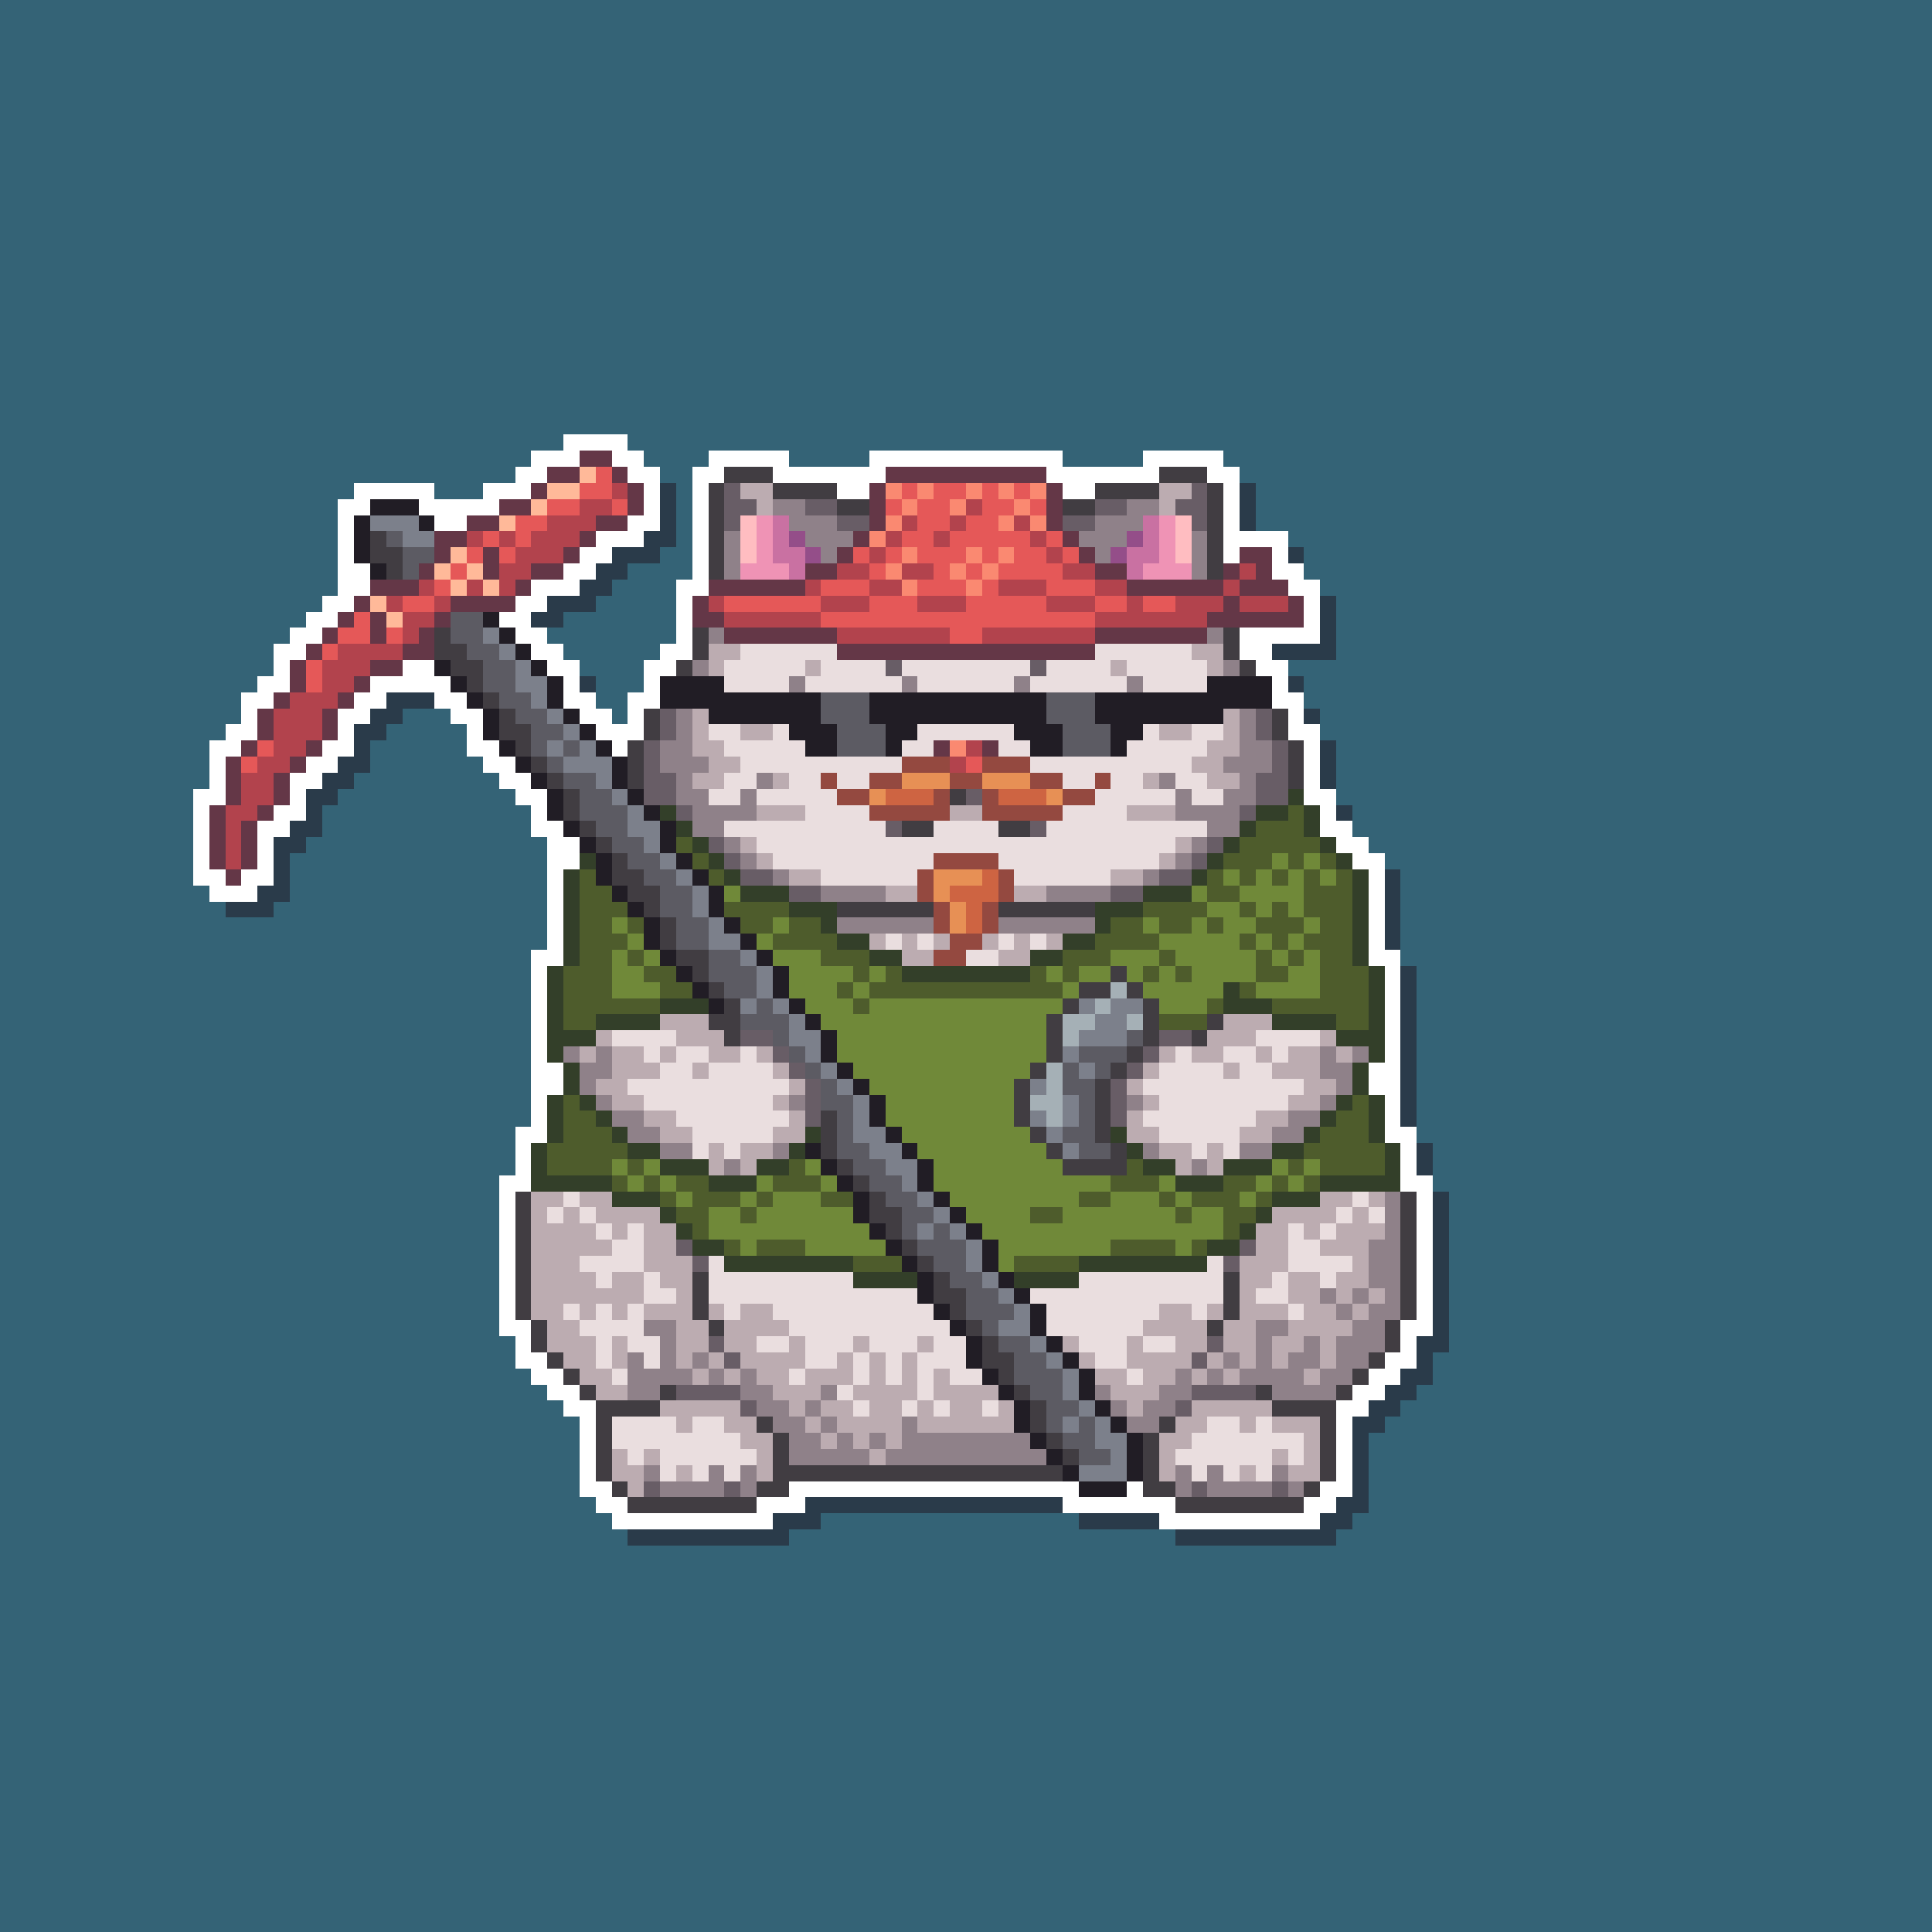 <svg xmlns="http://www.w3.org/2000/svg" shape-rendering="crispEdges" viewBox="0 -0.5 120 120" style="width:100%;height:100%;transform:translate3d(0,0,0);content-visibility:visible">
  <rect x="0" y="-0.5" width="120" height="120" fill="#333333" stroke="none"/>
  <path stroke="#346376" d="M0,0 h120 M0,1 h120 M0,2 h120 M0,3 h120 M0,4 h120 M0,5 h120 
    M0,6 h120 M0,7 h120 M0,8 h120 M0,9 h120 M0,10 h120 M0,11 h120 M0,12 h120 M0,13 h120 
    M0,14 h120 M0,15 h120 M0,16 h120 M0,17 h120 M0,18 h120 M0,19 h120 M0,20 h120 
    M0,21 h120 M0,22 h120 M0,23 h120 M0,24 h120 M0,25 h120 M0,26 h120 M0,27 h35 
    M39,27 h81 M0,28 h33 M40,28 h4 M49,28 h5 M66,28 h5 M76,28 h44 M0,29 h32 M41,29 h2 
    M77,29 h43 M0,30 h22 M27,30 h3 M42,30 h1 M78,30 h42 M0,31 h21 M42,31 h1 M78,31 h42 
    M0,32 h21 M42,32 h1 M78,32 h42 M0,33 h21 M42,33 h1 M80,33 h40 M0,34 h21 M41,34 h2 
    M81,34 h39 M0,35 h21 M39,35 h4 M81,35 h39 M0,36 h21 M38,36 h4 M82,36 h38 M0,37 h20 
    M37,37 h5 M83,37 h37 M0,38 h19 M35,38 h7 M83,38 h37 M0,39 h18 M34,39 h8 M83,39 h37 
    M0,40 h17 M35,40 h6 M83,40 h37 M0,41 h17 M36,41 h4 M80,41 h40 M0,42 h16 M37,42 h3 
    M81,42 h39 M0,43 h15 M37,43 h2 M81,43 h39 M0,44 h15 M25,44 h3 M38,44 h1 M82,44 h38 
    M0,45 h14 M24,45 h5 M82,45 h38 M0,46 h13 M23,46 h6 M83,46 h37 M0,47 h13 M23,47 h7 
    M83,47 h37 M0,48 h13 M22,48 h9 M83,48 h37 M0,49 h12 M21,49 h11 M83,49 h37 M0,50 h12 
    M20,50 h13 M84,50 h36 M0,51 h12 M20,51 h13 M84,51 h36 M0,52 h12 M19,52 h15 
    M85,52 h35 M0,53 h12 M18,53 h16 M86,53 h34 M0,54 h12 M18,54 h16 M87,54 h33 
    M0,55 h13 M18,55 h16 M87,55 h33 M0,56 h14 M17,56 h17 M87,56 h33 M0,57 h34 M87,57 h33 
    M0,58 h34 M87,58 h33 M0,59 h33 M87,59 h33 M0,60 h33 M88,60 h32 M0,61 h33 M88,61 h32 
    M0,62 h33 M88,62 h32 M0,63 h33 M88,63 h32 M0,64 h33 M88,64 h32 M0,65 h33 M88,65 h32 
    M0,66 h33 M88,66 h32 M0,67 h33 M88,67 h32 M0,68 h33 M88,68 h32 M0,69 h33 M88,69 h32 
    M0,70 h32 M88,70 h32 M0,71 h32 M89,71 h31 M0,72 h32 M89,72 h31 M0,73 h31 M89,73 h31 
    M0,74 h31 M90,74 h30 M0,75 h31 M90,75 h30 M0,76 h31 M90,76 h30 M0,77 h31 M90,77 h30 
    M0,78 h31 M90,78 h30 M0,79 h31 M90,79 h30 M0,80 h31 M90,80 h30 M0,81 h31 M90,81 h30 
    M0,82 h31 M90,82 h30 M0,83 h32 M90,83 h30 M0,84 h32 M89,84 h31 M0,85 h33 M89,85 h31 
    M0,86 h34 M88,86 h32 M0,87 h35 M87,87 h33 M0,88 h36 M86,88 h34 M0,89 h36 M85,89 h35 
    M0,90 h36 M85,90 h35 M0,91 h36 M85,91 h35 M0,92 h36 M85,92 h35 M0,93 h37 M85,93 h35 
    M0,94 h38 M51,94 h16 M84,94 h36 M0,95 h39 M49,95 h24 M83,95 h37 M0,96 h120 
    M0,97 h120 M0,98 h120 M0,99 h120 M0,100 h120 M0,101 h120 M0,102 h120 M0,103 h120 
    M0,104 h120 M0,105 h120 M0,106 h120 M0,107 h120 M0,108 h120 M0,109 h120 M0,110 h120 
    M0,111 h120 M0,112 h120 M0,113 h120 M0,114 h120 M0,115 h120 M0,116 h120 M0,117 h120 
    M0,118 h120 M0,119 h120"/>
  <path stroke="#ffffff" d="M35,27 h4 M33,28 h3 M38,28 h2 M44,28 h5 M54,28 h12 
    M71,28 h5 M32,29 h2 M39,29 h2 M43,29 h2 M48,29 h7 M65,29 h7 M75,29 h2 M22,30 h5 
    M30,30 h3 M40,30 h1 M43,30 h1 M52,30 h2 M66,30 h2 M76,30 h1 M21,31 h2 M26,31 h5 
    M40,31 h1 M43,31 h1 M76,31 h1 M21,32 h1 M27,32 h2 M39,32 h2 M43,32 h1 M76,32 h1 
    M21,33 h1 M37,33 h3 M43,33 h1 M76,33 h4 M21,34 h1 M36,34 h2 M43,34 h1 M76,34 h1 
    M79,34 h1 M21,35 h2 M35,35 h2 M43,35 h1 M79,35 h2 M21,36 h2 M33,36 h3 M42,36 h2 
    M80,36 h2 M20,37 h2 M32,37 h2 M42,37 h1 M81,37 h1 M19,38 h2 M31,38 h2 M42,38 h1 
    M81,38 h1 M18,39 h2 M32,39 h2 M42,39 h1 M77,39 h5 M17,40 h2 M33,40 h2 M41,40 h2 
    M77,40 h2 M17,41 h1 M25,41 h2 M34,41 h2 M40,41 h2 M78,41 h2 M16,42 h2 M23,42 h5 
    M35,42 h1 M40,42 h1 M79,42 h1 M15,43 h2 M22,43 h2 M27,43 h2 M35,43 h2 M39,43 h2 
    M79,43 h2 M15,44 h1 M21,44 h2 M28,44 h2 M36,44 h2 M39,44 h1 M80,44 h1 M14,45 h2 
    M21,45 h1 M29,45 h1 M37,45 h3 M80,45 h2 M13,46 h2 M20,46 h2 M29,46 h2 M38,46 h1 
    M81,46 h1 M13,47 h1 M19,47 h2 M30,47 h2 M81,47 h1 M13,48 h1 M18,48 h2 M31,48 h2 
    M81,48 h1 M12,49 h2 M18,49 h1 M32,49 h2 M81,49 h2 M12,50 h1 M17,50 h2 M33,50 h1 
    M82,50 h1 M12,51 h1 M16,51 h2 M33,51 h2 M82,51 h2 M12,52 h1 M16,52 h1 M34,52 h2 
    M83,52 h2 M12,53 h1 M16,53 h1 M34,53 h2 M84,53 h2 M12,54 h2 M15,54 h2 M34,54 h1 
    M85,54 h1 M13,55 h3 M34,55 h1 M85,55 h1 M34,56 h1 M85,56 h1 M34,57 h1 M85,57 h1 
    M34,58 h1 M85,58 h1 M33,59 h2 M85,59 h2 M33,60 h1 M86,60 h1 M33,61 h1 M86,61 h1 
    M33,62 h1 M86,62 h1 M33,63 h1 M86,63 h1 M33,64 h1 M86,64 h1 M33,65 h1 M86,65 h1 
    M33,66 h2 M85,66 h2 M33,67 h2 M85,67 h2 M33,68 h1 M86,68 h1 M33,69 h1 M86,69 h1 
    M32,70 h2 M86,70 h2 M32,71 h1 M87,71 h1 M32,72 h1 M87,72 h1 M31,73 h2 M87,73 h2 
    M31,74 h1 M88,74 h1 M31,75 h1 M88,75 h1 M31,76 h1 M88,76 h1 M31,77 h1 M88,77 h1 
    M31,78 h1 M88,78 h1 M31,79 h1 M88,79 h1 M31,80 h1 M88,80 h1 M31,81 h1 M88,81 h1 
    M31,82 h2 M87,82 h2 M32,83 h1 M87,83 h1 M32,84 h2 M86,84 h2 M33,85 h2 M85,85 h2 
    M34,86 h2 M84,86 h2 M35,87 h2 M83,87 h2 M36,88 h1 M83,88 h1 M36,89 h1 M83,89 h1 
    M36,90 h1 M83,90 h1 M36,91 h1 M83,91 h1 M36,92 h2 M49,92 h18 M70,92 h1 M82,92 h2 
    M37,93 h2 M47,93 h3 M66,93 h7 M81,93 h2 M38,94 h10 M72,94 h10"/>
  <path stroke="#643747" d="M36,28 h2 M34,29 h2 M38,29 h1 M55,29 h10 M33,30 h1 
    M39,30 h1 M54,30 h1 M65,30 h1 M31,31 h2 M39,31 h1 M54,31 h1 M65,31 h1 M29,32 h2 
    M37,32 h2 M54,32 h1 M65,32 h1 M27,33 h2 M36,33 h1 M53,33 h1 M66,33 h1 M27,34 h1 
    M30,34 h1 M35,34 h1 M52,34 h1 M67,34 h1 M77,34 h2 M26,35 h1 M30,35 h1 M33,35 h2 
    M50,35 h2 M68,35 h2 M76,35 h1 M78,35 h1 M23,36 h3 M32,36 h1 M44,36 h6 M70,36 h6 
    M77,36 h3 M22,37 h1 M28,37 h4 M43,37 h1 M76,37 h1 M80,37 h1 M21,38 h1 M23,38 h1 
    M27,38 h1 M43,38 h2 M75,38 h6 M20,39 h1 M23,39 h1 M26,39 h1 M45,39 h7 M68,39 h7 
    M19,40 h1 M25,40 h2 M52,40 h16 M18,41 h1 M23,41 h2 M18,42 h1 M22,42 h1 M17,43 h1 
    M21,43 h1 M16,44 h1 M20,44 h1 M16,45 h1 M20,45 h1 M15,46 h1 M19,46 h1 M58,46 h1 
    M61,46 h1 M14,47 h1 M18,47 h1 M14,48 h1 M17,48 h1 M14,49 h1 M17,49 h1 M13,50 h1 
    M16,50 h1 M13,51 h1 M15,51 h1 M13,52 h1 M15,52 h1 M13,53 h1 M15,53 h1 M14,54 h1"/>
  <path stroke="#ffb999" d="M36,29 h1 M34,30 h2 M33,31 h1 M31,32 h1 M28,34 h1 M27,35 h1 
    M29,35 h1 M28,36 h1 M30,36 h1 M23,37 h1 M24,38 h1"/>
  <path stroke="#e55858" d="M37,29 h1 M36,30 h2 M56,30 h1 M58,30 h2 M61,30 h1 M63,30 h1 
    M34,31 h2 M38,31 h1 M55,31 h1 M57,31 h2 M61,31 h2 M64,31 h1 M32,32 h2 M57,32 h2 
    M60,32 h2 M30,33 h1 M32,33 h1 M56,33 h2 M59,33 h5 M65,33 h1 M29,34 h1 M31,34 h1 
    M53,34 h1 M55,34 h1 M57,34 h3 M61,34 h1 M63,34 h2 M66,34 h1 M28,35 h1 M54,35 h1 
    M58,35 h1 M60,35 h1 M62,35 h4 M27,36 h1 M51,36 h3 M57,36 h3 M61,36 h1 M65,36 h3 
    M25,37 h2 M45,37 h6 M54,37 h3 M60,37 h5 M68,37 h2 M71,37 h2 M22,38 h1 M51,38 h17 
    M21,39 h2 M24,39 h1 M59,39 h2 M20,40 h1 M19,41 h1 M19,42 h1 M16,46 h1 M15,47 h1 
    M60,47 h1"/>
  <path stroke="#413d42" d="M45,29 h3 M72,29 h3 M44,30 h1 M48,30 h4 M68,30 h4 M75,30 h1 
    M44,31 h1 M52,31 h2 M66,31 h2 M75,31 h1 M44,32 h1 M75,32 h1 M23,33 h1 M44,33 h1 
    M75,33 h1 M23,34 h2 M44,34 h1 M75,34 h1 M24,35 h1 M44,35 h1 M75,35 h1 M27,39 h1 
    M43,39 h1 M76,39 h1 M27,40 h2 M43,40 h1 M76,40 h1 M28,41 h2 M42,41 h1 M77,41 h1 
    M29,42 h1 M30,43 h1 M31,44 h1 M40,44 h1 M79,44 h1 M31,45 h2 M40,45 h1 M79,45 h1 
    M32,46 h1 M39,46 h1 M80,46 h1 M33,47 h1 M39,47 h1 M80,47 h1 M34,48 h1 M39,48 h1 
    M80,48 h1 M35,49 h1 M59,49 h1 M35,50 h1 M36,51 h1 M56,51 h2 M62,51 h2 M37,52 h1 
    M38,53 h1 M38,54 h2 M39,55 h2 M40,56 h1 M52,56 h6 M62,56 h6 M41,57 h1 M41,58 h1 
    M42,59 h2 M43,60 h1 M69,60 h1 M44,61 h1 M67,61 h2 M70,61 h1 M45,62 h1 M66,62 h1 
    M71,62 h1 M44,63 h2 M65,63 h1 M71,63 h1 M75,63 h1 M45,64 h1 M65,64 h1 M71,64 h1 
    M74,64 h1 M65,65 h1 M70,65 h1 M64,66 h1 M69,66 h1 M63,67 h1 M68,67 h1 M63,68 h1 
    M68,68 h1 M51,69 h1 M63,69 h1 M68,69 h1 M51,70 h1 M64,70 h1 M68,70 h1 M51,71 h1 
    M65,71 h1 M69,71 h1 M52,72 h1 M66,72 h4 M53,73 h1 M32,74 h1 M54,74 h1 M87,74 h1 
    M32,75 h1 M54,75 h2 M87,75 h1 M32,76 h1 M55,76 h1 M87,76 h1 M32,77 h1 M56,77 h1 
    M87,77 h1 M32,78 h1 M57,78 h1 M87,78 h1 M32,79 h1 M43,79 h1 M58,79 h1 M76,79 h1 
    M87,79 h1 M32,80 h1 M43,80 h1 M58,80 h2 M76,80 h1 M87,80 h1 M32,81 h1 M43,81 h1 
    M59,81 h1 M76,81 h1 M87,81 h1 M33,82 h1 M44,82 h1 M60,82 h1 M75,82 h1 M86,82 h1 
    M33,83 h1 M61,83 h1 M86,83 h1 M34,84 h1 M61,84 h2 M85,84 h1 M35,85 h1 M62,85 h1 
    M84,85 h1 M36,86 h1 M41,86 h1 M63,86 h1 M78,86 h1 M83,86 h1 M37,87 h4 M64,87 h1 
    M79,87 h4 M37,88 h1 M47,88 h1 M64,88 h1 M72,88 h1 M82,88 h1 M37,89 h1 M48,89 h1 
    M65,89 h1 M71,89 h1 M82,89 h1 M37,90 h1 M48,90 h1 M66,90 h1 M71,90 h1 M82,90 h1 
    M37,91 h1 M48,91 h18 M71,91 h1 M82,91 h1 M38,92 h1 M47,92 h2 M71,92 h2 M81,92 h1 
    M39,93 h8 M73,93 h8"/>
  <path stroke="#b2434d" d="M38,30 h1 M36,31 h2 M60,31 h1 M34,32 h3 M56,32 h1 M59,32 h1 
    M63,32 h1 M29,33 h1 M31,33 h1 M33,33 h3 M55,33 h1 M58,33 h1 M64,33 h1 M32,34 h3 
    M54,34 h1 M65,34 h1 M31,35 h2 M52,35 h2 M56,35 h2 M66,35 h2 M77,35 h1 M26,36 h1 
    M29,36 h1 M31,36 h1 M50,36 h1 M54,36 h2 M62,36 h3 M68,36 h2 M76,36 h1 M24,37 h1 
    M27,37 h1 M44,37 h1 M51,37 h3 M57,37 h3 M65,37 h3 M70,37 h1 M73,37 h3 M77,37 h3 
    M25,38 h2 M45,38 h6 M68,38 h7 M25,39 h1 M52,39 h7 M61,39 h7 M21,40 h4 M20,41 h3 
    M20,42 h2 M18,43 h3 M17,44 h3 M17,45 h3 M17,46 h2 M60,46 h1 M16,47 h2 M59,47 h1 
    M15,48 h2 M15,49 h2 M14,50 h2 M14,51 h1 M14,52 h1 M14,53 h1"/>
  <path stroke="#2a3b4a" d="M41,30 h1 M77,30 h1 M41,31 h1 M77,31 h1 M41,32 h1 M77,32 h1 
    M40,33 h2 M38,34 h3 M80,34 h1 M37,35 h2 M36,36 h2 M34,37 h3 M82,37 h1 M33,38 h2 
    M82,38 h1 M82,39 h1 M79,40 h4 M36,42 h1 M80,42 h1 M24,43 h3 M23,44 h2 M81,44 h1 
    M22,45 h2 M22,46 h1 M82,46 h1 M21,47 h2 M82,47 h1 M20,48 h2 M82,48 h1 M19,49 h2 
    M19,50 h1 M83,50 h1 M18,51 h2 M17,52 h2 M17,53 h1 M17,54 h1 M86,54 h1 M16,55 h2 
    M86,55 h1 M14,56 h3 M86,56 h1 M86,57 h1 M86,58 h1 M87,60 h1 M87,61 h1 M87,62 h1 
    M87,63 h1 M87,64 h1 M87,65 h1 M87,66 h1 M87,67 h1 M87,68 h1 M87,69 h1 M88,71 h1 
    M88,72 h1 M89,74 h1 M89,75 h1 M89,76 h1 M89,77 h1 M89,78 h1 M89,79 h1 M89,80 h1 
    M89,81 h1 M89,82 h1 M88,83 h2 M88,84 h1 M87,85 h2 M86,86 h2 M85,87 h2 M84,88 h2 
    M84,89 h1 M84,90 h1 M84,91 h1 M84,92 h1 M50,93 h16 M83,93 h2 M48,94 h3 M67,94 h5 
    M82,94 h2 M39,95 h10 M73,95 h10"/>
  <path stroke="#685d66" d="M45,30 h1 M74,30 h1 M45,31 h2 M50,31 h2 M68,31 h2 M73,31 h2 
    M45,32 h1 M52,32 h2 M66,32 h2 M74,32 h1 M55,41 h1 M64,41 h1 M41,44 h1 M78,44 h1 
    M41,45 h1 M78,45 h1 M40,46 h1 M79,46 h1 M40,47 h1 M79,47 h1 M40,48 h2 M78,48 h2 
    M40,49 h2 M60,49 h1 M78,49 h2 M42,50 h1 M77,50 h1 M55,51 h1 M64,51 h1 M44,52 h1 
    M75,52 h1 M45,53 h1 M74,53 h1 M46,54 h2 M72,54 h2 M49,55 h2 M69,55 h2 M46,64 h2 
    M72,64 h2 M48,65 h1 M71,65 h1 M49,66 h1 M70,66 h1 M50,67 h1 M69,67 h1 M50,68 h1 
    M69,68 h1 M50,69 h1 M69,69 h1 M42,77 h1 M77,77 h1 M43,78 h1 M76,78 h1 M44,83 h1 
    M75,83 h1 M45,84 h1 M74,84 h1 M42,86 h4 M74,86 h4 M46,87 h1 M73,87 h1 M40,92 h1 
    M45,92 h1 M74,92 h1 M79,92 h1"/>
  <path stroke="#bcacb1" d="M46,30 h2 M72,30 h2 M47,31 h1 M72,31 h1 M44,40 h2 M74,40 h2 
    M44,41 h1 M50,41 h1 M69,41 h1 M75,41 h1 M43,44 h1 M76,44 h1 M43,45 h1 M46,45 h2 
    M72,45 h2 M76,45 h1 M43,46 h2 M75,46 h2 M44,47 h2 M74,47 h2 M43,48 h2 M48,48 h1 
    M71,48 h1 M75,48 h2 M47,50 h3 M59,50 h2 M70,50 h3 M46,52 h1 M73,52 h1 M47,53 h1 
    M72,53 h1 M49,54 h2 M69,54 h2 M55,55 h2 M63,55 h2 M54,58 h1 M56,58 h1 M58,58 h1 
    M61,58 h1 M63,58 h1 M65,58 h1 M56,59 h2 M62,59 h2 M41,63 h3 M76,63 h3 M37,64 h1 
    M42,64 h3 M75,64 h3 M82,64 h1 M36,65 h1 M38,65 h2 M41,65 h1 M44,65 h2 M47,65 h1 
    M72,65 h1 M74,65 h2 M78,65 h1 M80,65 h2 M83,65 h1 M38,66 h3 M43,66 h1 M48,66 h1 
    M71,66 h1 M76,66 h1 M79,66 h3 M37,67 h2 M49,67 h1 M70,67 h1 M81,67 h2 M38,68 h2 
    M48,68 h1 M71,68 h1 M80,68 h2 M40,69 h2 M49,69 h1 M70,69 h1 M78,69 h2 M41,70 h2 
    M48,70 h2 M70,70 h2 M77,70 h2 M44,71 h1 M46,71 h2 M72,71 h2 M75,71 h1 M44,72 h1 
    M46,72 h1 M73,72 h1 M75,72 h1 M33,74 h2 M36,74 h2 M82,74 h2 M85,74 h1 M33,75 h1 
    M35,75 h1 M37,75 h4 M79,75 h4 M84,75 h1 M33,76 h4 M38,76 h1 M40,76 h2 M78,76 h2 
    M81,76 h1 M83,76 h3 M33,77 h5 M40,77 h2 M78,77 h2 M82,77 h3 M33,78 h3 M40,78 h3 
    M77,78 h3 M84,78 h1 M33,79 h4 M38,79 h2 M41,79 h2 M77,79 h2 M80,79 h2 M83,79 h2 
    M33,80 h7 M42,80 h1 M77,80 h1 M80,80 h2 M83,80 h1 M85,80 h1 M33,81 h2 M36,81 h1 
    M38,81 h1 M40,81 h3 M44,81 h1 M46,81 h2 M72,81 h2 M75,81 h1 M77,81 h3 M81,81 h2 
    M84,81 h1 M34,82 h2 M42,82 h2 M45,82 h4 M71,82 h4 M76,82 h2 M80,82 h4 M34,83 h3 
    M38,83 h1 M42,83 h2 M45,83 h2 M49,83 h1 M53,83 h1 M57,83 h1 M66,83 h1 M70,83 h1 
    M73,83 h2 M76,83 h2 M79,83 h2 M82,83 h1 M35,84 h2 M38,84 h1 M42,84 h1 M44,84 h1 
    M46,84 h4 M52,84 h1 M54,84 h1 M56,84 h1 M67,84 h1 M70,84 h4 M75,84 h1 M77,84 h1 
    M79,84 h1 M82,84 h1 M36,85 h2 M43,85 h1 M45,85 h1 M47,85 h2 M50,85 h3 M54,85 h1 
    M56,85 h1 M58,85 h1 M68,85 h2 M71,85 h2 M74,85 h1 M76,85 h1 M81,85 h1 M37,86 h2 
    M48,86 h3 M53,86 h4 M58,86 h4 M69,86 h3 M41,87 h5 M49,87 h1 M51,87 h2 M54,87 h2 
    M57,87 h1 M59,87 h2 M62,87 h1 M70,87 h1 M74,87 h5 M42,88 h1 M45,88 h2 M50,88 h1 
    M52,88 h4 M57,88 h6 M73,88 h2 M77,88 h1 M79,88 h3 M46,89 h2 M51,89 h1 M53,89 h1 
    M55,89 h1 M72,89 h2 M81,89 h1 M38,90 h1 M40,90 h1 M47,90 h1 M54,90 h1 M72,90 h1 
    M79,90 h1 M81,90 h1 M38,91 h2 M42,91 h1 M47,91 h1 M72,91 h1 M77,91 h1 M80,91 h2 
    M39,92 h1"/>
  <path stroke="#fa8971" d="M55,30 h1 M57,30 h1 M60,30 h1 M62,30 h1 M64,30 h1 M56,31 h1 
    M59,31 h1 M63,31 h1 M55,32 h1 M62,32 h1 M64,32 h1 M54,33 h1 M56,34 h1 M60,34 h1 
    M62,34 h1 M55,35 h1 M59,35 h1 M61,35 h1 M56,36 h1 M60,36 h1 M59,46 h1"/>
  <path stroke="#211d25" d="M23,31 h3 M22,32 h1 M26,32 h1 M22,33 h1 M22,34 h1 M23,35 h1 
    M30,38 h1 M31,39 h1 M32,40 h1 M27,41 h1 M33,41 h1 M28,42 h1 M34,42 h1 M41,42 h4 
    M75,42 h4 M29,43 h1 M34,43 h1 M41,43 h10 M54,43 h11 M68,43 h11 M30,44 h1 M35,44 h1 
    M44,44 h7 M54,44 h11 M68,44 h8 M30,45 h1 M36,45 h1 M49,45 h3 M55,45 h2 M63,45 h3 
    M69,45 h2 M31,46 h1 M37,46 h1 M50,46 h2 M55,46 h1 M64,46 h2 M69,46 h1 M32,47 h1 
    M38,47 h1 M33,48 h1 M38,48 h1 M34,49 h1 M39,49 h1 M34,50 h1 M40,50 h1 M35,51 h1 
    M41,51 h1 M36,52 h1 M41,52 h1 M37,53 h1 M42,53 h1 M37,54 h1 M43,54 h1 M38,55 h1 
    M44,55 h1 M39,56 h1 M44,56 h1 M40,57 h1 M45,57 h1 M40,58 h1 M46,58 h1 M41,59 h1 
    M47,59 h1 M42,60 h1 M48,60 h1 M43,61 h1 M48,61 h1 M44,62 h1 M49,62 h1 M50,63 h1 
    M51,64 h1 M51,65 h1 M52,66 h1 M53,67 h1 M54,68 h1 M54,69 h1 M55,70 h1 M50,71 h1 
    M56,71 h1 M51,72 h1 M57,72 h1 M52,73 h1 M57,73 h1 M53,74 h1 M58,74 h1 M53,75 h1 
    M59,75 h1 M54,76 h1 M60,76 h1 M55,77 h1 M61,77 h1 M56,78 h1 M61,78 h1 M57,79 h1 
    M62,79 h1 M57,80 h1 M63,80 h1 M58,81 h1 M64,81 h1 M59,82 h1 M64,82 h1 M60,83 h1 
    M65,83 h1 M60,84 h1 M66,84 h1 M61,85 h1 M67,85 h1 M62,86 h1 M67,86 h1 M63,87 h1 
    M68,87 h1 M63,88 h1 M69,88 h1 M64,89 h1 M70,89 h1 M65,90 h1 M70,90 h1 M66,91 h1 
    M70,91 h1 M67,92 h3"/>
  <path stroke="#8f8189" d="M48,31 h2 M70,31 h2 M49,32 h3 M68,32 h3 M45,33 h1 M50,33 h3 
    M67,33 h3 M74,33 h1 M45,34 h1 M51,34 h1 M68,34 h1 M74,34 h1 M45,35 h1 M74,35 h1 
    M44,39 h1 M75,39 h1 M43,41 h1 M76,41 h1 M49,42 h1 M56,42 h1 M63,42 h1 M70,42 h1 
    M42,44 h1 M77,44 h1 M42,45 h1 M77,45 h1 M41,46 h2 M77,46 h2 M41,47 h3 M76,47 h3 
    M42,48 h1 M47,48 h1 M72,48 h1 M77,48 h1 M42,49 h2 M46,49 h1 M73,49 h1 M76,49 h2 
    M43,50 h4 M73,50 h4 M43,51 h2 M75,51 h2 M45,52 h1 M74,52 h1 M46,53 h1 M73,53 h1 
    M48,54 h1 M71,54 h1 M51,55 h4 M65,55 h4 M52,57 h6 M62,57 h6 M35,65 h1 M37,65 h1 
    M82,65 h1 M84,65 h1 M36,66 h2 M82,66 h2 M36,67 h1 M83,67 h1 M37,68 h1 M49,68 h1 
    M70,68 h1 M82,68 h1 M38,69 h2 M80,69 h2 M39,70 h2 M79,70 h2 M41,71 h2 M48,71 h1 
    M71,71 h1 M77,71 h2 M45,72 h1 M74,72 h1 M86,74 h1 M86,75 h1 M86,76 h1 M85,77 h2 
    M85,78 h2 M85,79 h2 M82,80 h1 M84,80 h1 M86,80 h1 M83,81 h1 M85,81 h2 M40,82 h2 
    M78,82 h2 M84,82 h2 M41,83 h1 M78,83 h1 M81,83 h1 M83,83 h3 M39,84 h1 M41,84 h1 
    M43,84 h1 M76,84 h1 M78,84 h1 M80,84 h2 M83,84 h2 M39,85 h4 M44,85 h1 M46,85 h1 
    M73,85 h1 M75,85 h1 M77,85 h4 M82,85 h2 M39,86 h2 M46,86 h2 M51,86 h1 M68,86 h1 
    M72,86 h2 M79,86 h4 M47,87 h2 M50,87 h1 M69,87 h1 M71,87 h2 M48,88 h2 M51,88 h1 
    M56,88 h1 M70,88 h2 M49,89 h2 M52,89 h1 M54,89 h1 M56,89 h8 M49,90 h5 M55,90 h10 
    M40,91 h1 M44,91 h1 M46,91 h1 M73,91 h1 M75,91 h1 M79,91 h1 M41,92 h4 M46,92 h1 
    M73,92 h1 M75,92 h4 M80,92 h1"/>
  <path stroke="#7c808b" d="M23,32 h3 M25,33 h2 M30,39 h1 M31,40 h1 M32,41 h1 M32,42 h2 
    M33,43 h1 M34,44 h1 M35,45 h1 M34,46 h1 M36,46 h1 M35,47 h3 M37,48 h1 M38,49 h1 
    M39,50 h1 M39,51 h2 M40,52 h1 M41,53 h1 M42,54 h1 M43,55 h1 M43,56 h1 M44,57 h1 
    M44,58 h2 M46,59 h1 M47,60 h1 M47,61 h1 M46,62 h1 M48,62 h1 M67,62 h1 M69,62 h2 
    M49,63 h1 M68,63 h2 M49,64 h2 M67,64 h3 M50,65 h1 M66,65 h1 M51,66 h1 M67,66 h1 
    M52,67 h1 M64,67 h1 M53,68 h1 M66,68 h1 M53,69 h1 M64,69 h1 M66,69 h1 M53,70 h2 
    M65,70 h1 M54,71 h2 M66,71 h1 M55,72 h2 M56,73 h1 M57,74 h1 M58,75 h1 M57,76 h1 
    M59,76 h1 M60,77 h1 M60,78 h1 M61,79 h1 M62,80 h1 M63,81 h1 M62,82 h2 M64,83 h1 
    M65,84 h1 M66,85 h1 M66,86 h1 M67,87 h1 M66,88 h1 M68,88 h1 M68,89 h2 M69,90 h1 
    M67,91 h3"/>
  <path stroke="#ffbdc1" d="M46,32 h1 M73,32 h1 M46,33 h1 M73,33 h1 M46,34 h1 M73,34 h1"/>
  <path stroke="#ef93b5" d="M47,32 h1 M72,32 h1 M47,33 h1 M72,33 h1 M47,34 h1 M72,34 h1 
    M46,35 h3 M71,35 h3"/>
  <path stroke="#c971a2" d="M48,32 h1 M71,32 h1 M48,33 h1 M71,33 h1 M48,34 h2 M70,34 h2 
    M49,35 h1 M70,35 h1"/>
  <path stroke="#5c5b63" d="M24,33 h1 M25,34 h2 M25,35 h1 M28,38 h2 M28,39 h2 M29,40 h2 
    M30,41 h2 M30,42 h2 M31,43 h2 M51,43 h3 M65,43 h3 M32,44 h2 M51,44 h3 M65,44 h3 
    M33,45 h2 M52,45 h3 M66,45 h3 M33,46 h1 M35,46 h1 M52,46 h3 M66,46 h3 M34,47 h1 
    M35,48 h2 M36,49 h2 M36,50 h3 M37,51 h2 M38,52 h2 M39,53 h2 M40,54 h2 M41,55 h2 
    M41,56 h2 M42,57 h2 M42,58 h2 M44,59 h2 M44,60 h3 M45,61 h2 M47,62 h1 M46,63 h3 
    M48,64 h1 M70,64 h1 M49,65 h1 M67,65 h3 M50,66 h1 M66,66 h1 M68,66 h1 M51,67 h1 
    M66,67 h2 M51,68 h2 M67,68 h1 M52,69 h1 M67,69 h1 M52,70 h1 M66,70 h2 M52,71 h2 
    M67,71 h2 M53,72 h2 M54,73 h2 M55,74 h2 M56,75 h2 M56,76 h1 M58,76 h1 M57,77 h3 
    M58,78 h2 M59,79 h2 M60,80 h2 M60,81 h3 M61,82 h1 M62,83 h2 M63,84 h2 M63,85 h3 
    M64,86 h2 M65,87 h2 M65,88 h1 M67,88 h1 M66,89 h2 M67,90 h2"/>
  <path stroke="#944e89" d="M49,33 h1 M70,33 h1 M50,34 h1 M69,34 h1"/>
  <path stroke="#eadedf" d="M46,40 h6 M68,40 h6 M45,41 h5 M51,41 h4 M56,41 h8 M65,41 h4 
    M70,41 h5 M45,42 h4 M50,42 h6 M57,42 h6 M64,42 h6 M71,42 h4 M44,45 h2 M48,45 h1 
    M57,45 h6 M71,45 h1 M74,45 h2 M45,46 h5 M56,46 h2 M62,46 h2 M70,46 h5 M46,47 h10 
    M64,47 h10 M45,48 h2 M49,48 h2 M52,48 h2 M66,48 h2 M69,48 h2 M73,48 h2 M44,49 h2 
    M47,49 h5 M68,49 h5 M74,49 h2 M50,50 h4 M66,50 h4 M45,51 h10 M58,51 h4 M65,51 h10 
    M47,52 h26 M48,53 h10 M62,53 h10 M51,54 h6 M63,54 h6 M55,58 h1 M57,58 h1 M62,58 h1 
    M64,58 h1 M60,59 h2 M38,64 h4 M78,64 h4 M40,65 h1 M42,65 h2 M46,65 h1 M73,65 h1 
    M76,65 h2 M79,65 h1 M41,66 h2 M44,66 h4 M72,66 h4 M77,66 h2 M39,67 h10 M71,67 h10 
    M40,68 h8 M72,68 h8 M42,69 h7 M71,69 h7 M43,70 h5 M72,70 h5 M43,71 h1 M45,71 h1 
    M74,71 h1 M76,71 h1 M35,74 h1 M84,74 h1 M34,75 h1 M36,75 h1 M83,75 h1 M85,75 h1 
    M37,76 h1 M39,76 h1 M80,76 h1 M82,76 h1 M38,77 h2 M80,77 h2 M36,78 h4 M44,78 h1 
    M75,78 h1 M80,78 h4 M37,79 h1 M40,79 h1 M44,79 h9 M67,79 h9 M79,79 h1 M82,79 h1 
    M40,80 h2 M44,80 h13 M64,80 h12 M78,80 h2 M35,81 h1 M37,81 h1 M39,81 h1 M45,81 h1 
    M48,81 h10 M65,81 h7 M74,81 h1 M80,81 h1 M36,82 h4 M49,82 h10 M65,82 h6 M37,83 h1 
    M39,83 h2 M47,83 h2 M50,83 h3 M54,83 h3 M58,83 h2 M67,83 h3 M71,83 h2 M37,84 h1 
    M40,84 h1 M50,84 h2 M53,84 h1 M55,84 h1 M57,84 h3 M68,84 h2 M38,85 h1 M49,85 h1 
    M53,85 h1 M55,85 h1 M57,85 h1 M59,85 h2 M70,85 h1 M52,86 h1 M57,86 h1 M53,87 h1 
    M56,87 h1 M58,87 h1 M61,87 h1 M38,88 h4 M43,88 h2 M75,88 h2 M78,88 h1 M38,89 h8 
    M74,89 h7 M39,90 h1 M41,90 h6 M73,90 h6 M80,90 h1 M41,91 h1 M43,91 h1 M45,91 h1 
    M74,91 h1 M76,91 h1 M78,91 h1"/>
  <path stroke="#944940" d="M56,47 h3 M61,47 h3 M51,48 h1 M54,48 h2 M59,48 h2 M64,48 h2 
    M68,48 h1 M52,49 h2 M58,49 h1 M61,49 h1 M66,49 h2 M54,50 h5 M61,50 h5 M58,53 h4 
    M57,54 h1 M62,54 h1 M57,55 h1 M62,55 h1 M58,56 h1 M61,56 h1 M58,57 h1 M61,57 h1 
    M59,58 h2 M58,59 h2"/>
  <path stroke="#e79055" d="M56,48 h3 M61,48 h3 M54,49 h1 M65,49 h1 M58,54 h3 M58,55 h1 
    M59,56 h1 M59,57 h1"/>
  <path stroke="#ce6442" d="M55,49 h3 M62,49 h3 M61,54 h1 M59,55 h3 M60,56 h1 M60,57 h1"/>
  <path stroke="#333f29" d="M80,49 h1 M41,50 h1 M78,50 h2 M81,50 h1 M42,51 h1 M77,51 h1 
    M81,51 h1 M43,52 h1 M76,52 h1 M82,52 h1 M36,53 h1 M44,53 h1 M75,53 h1 M83,53 h1 
    M35,54 h1 M45,54 h1 M74,54 h1 M84,54 h1 M35,55 h1 M46,55 h3 M71,55 h3 M84,55 h1 
    M35,56 h1 M49,56 h3 M68,56 h3 M84,56 h1 M35,57 h1 M51,57 h1 M68,57 h1 M84,57 h1 
    M35,58 h1 M52,58 h2 M66,58 h2 M84,58 h1 M35,59 h1 M54,59 h2 M64,59 h2 M84,59 h1 
    M34,60 h1 M56,60 h8 M85,60 h1 M34,61 h1 M76,61 h1 M85,61 h1 M34,62 h1 M41,62 h3 
    M76,62 h3 M85,62 h1 M34,63 h1 M37,63 h4 M79,63 h4 M85,63 h1 M34,64 h3 M83,64 h3 
    M34,65 h1 M85,65 h1 M35,66 h1 M84,66 h1 M35,67 h1 M84,67 h1 M34,68 h1 M36,68 h1 
    M83,68 h1 M85,68 h1 M34,69 h1 M37,69 h1 M82,69 h1 M85,69 h1 M34,70 h1 M38,70 h1 
    M50,70 h1 M69,70 h1 M81,70 h1 M85,70 h1 M33,71 h1 M39,71 h2 M49,71 h1 M70,71 h1 
    M79,71 h2 M86,71 h1 M33,72 h1 M41,72 h3 M47,72 h2 M71,72 h2 M76,72 h3 M86,72 h1 
    M33,73 h5 M44,73 h3 M73,73 h3 M82,73 h5 M38,74 h3 M79,74 h3 M41,75 h1 M78,75 h1 
    M42,76 h1 M77,76 h1 M43,77 h2 M75,77 h2 M45,78 h8 M67,78 h8 M53,79 h4 M63,79 h4"/>
  <path stroke="#4e5c2c" d="M80,50 h1 M78,51 h3 M42,52 h1 M77,52 h5 M43,53 h1 M76,53 h3 
    M80,53 h1 M82,53 h1 M36,54 h1 M44,54 h1 M75,54 h1 M77,54 h1 M79,54 h1 M81,54 h1 
    M83,54 h1 M36,55 h2 M75,55 h2 M81,55 h3 M36,56 h3 M45,56 h4 M71,56 h4 M77,56 h1 
    M79,56 h1 M81,56 h3 M36,57 h2 M39,57 h1 M46,57 h2 M49,57 h2 M69,57 h2 M72,57 h2 
    M75,57 h1 M78,57 h3 M82,57 h2 M36,58 h3 M48,58 h4 M68,58 h4 M77,58 h1 M79,58 h1 
    M81,58 h3 M36,59 h2 M39,59 h1 M51,59 h3 M66,59 h3 M72,59 h1 M78,59 h1 M80,59 h1 
    M82,59 h2 M35,60 h3 M40,60 h2 M53,60 h1 M55,60 h1 M64,60 h1 M66,60 h1 M71,60 h1 
    M73,60 h1 M78,60 h2 M82,60 h3 M35,61 h3 M41,61 h2 M52,61 h1 M54,61 h12 M77,61 h1 
    M82,61 h3 M35,62 h6 M53,62 h1 M75,62 h1 M79,62 h6 M35,63 h2 M72,63 h3 M83,63 h2 
    M35,68 h1 M84,68 h1 M35,69 h2 M83,69 h2 M35,70 h3 M82,70 h3 M34,71 h5 M81,71 h5 
    M34,72 h4 M39,72 h1 M49,72 h1 M70,72 h1 M80,72 h1 M82,72 h4 M38,73 h1 M40,73 h1 
    M42,73 h2 M48,73 h3 M69,73 h3 M76,73 h2 M79,73 h1 M81,73 h1 M41,74 h1 M43,74 h3 
    M47,74 h1 M51,74 h2 M67,74 h2 M72,74 h1 M74,74 h3 M78,74 h1 M42,75 h2 M46,75 h1 
    M64,75 h2 M73,75 h1 M76,75 h2 M43,76 h1 M76,76 h1 M45,77 h1 M47,77 h3 M69,77 h4 
    M74,77 h1 M53,78 h3 M63,78 h4"/>
  <path stroke="#708939" d="M79,53 h1 M81,53 h1 M76,54 h1 M78,54 h1 M80,54 h1 M82,54 h1 
    M45,55 h1 M74,55 h1 M77,55 h4 M75,56 h2 M78,56 h1 M80,56 h1 M38,57 h1 M48,57 h1 
    M71,57 h1 M74,57 h1 M76,57 h2 M81,57 h1 M39,58 h1 M47,58 h1 M72,58 h5 M78,58 h1 
    M80,58 h1 M38,59 h1 M40,59 h1 M48,59 h3 M69,59 h3 M73,59 h5 M79,59 h1 M81,59 h1 
    M38,60 h2 M49,60 h4 M54,60 h1 M65,60 h1 M67,60 h2 M70,60 h1 M72,60 h1 M74,60 h4 
    M80,60 h2 M38,61 h3 M49,61 h3 M53,61 h1 M66,61 h1 M71,61 h5 M78,61 h4 M50,62 h3 
    M54,62 h12 M72,62 h3 M51,63 h14 M52,64 h13 M52,65 h13 M53,66 h11 M54,67 h9 
    M55,68 h8 M55,69 h8 M56,70 h8 M57,71 h8 M38,72 h1 M40,72 h1 M50,72 h1 M58,72 h8 
    M79,72 h1 M81,72 h1 M39,73 h1 M41,73 h1 M47,73 h1 M51,73 h1 M58,73 h11 M72,73 h1 
    M78,73 h1 M80,73 h1 M42,74 h1 M46,74 h1 M48,74 h3 M59,74 h8 M69,74 h3 M73,74 h1 
    M77,74 h1 M44,75 h2 M47,75 h6 M60,75 h4 M66,75 h7 M74,75 h2 M44,76 h10 M61,76 h15 
    M46,77 h1 M50,77 h5 M62,77 h7 M73,77 h1 M62,78 h1"/>
  <path stroke="#a5b0b6" d="M69,61 h1 M68,62 h1 M66,63 h2 M70,63 h1 M66,64 h1 M65,66 h1 
    M65,67 h1 M64,68 h2 M65,69 h1"/>
</svg>
